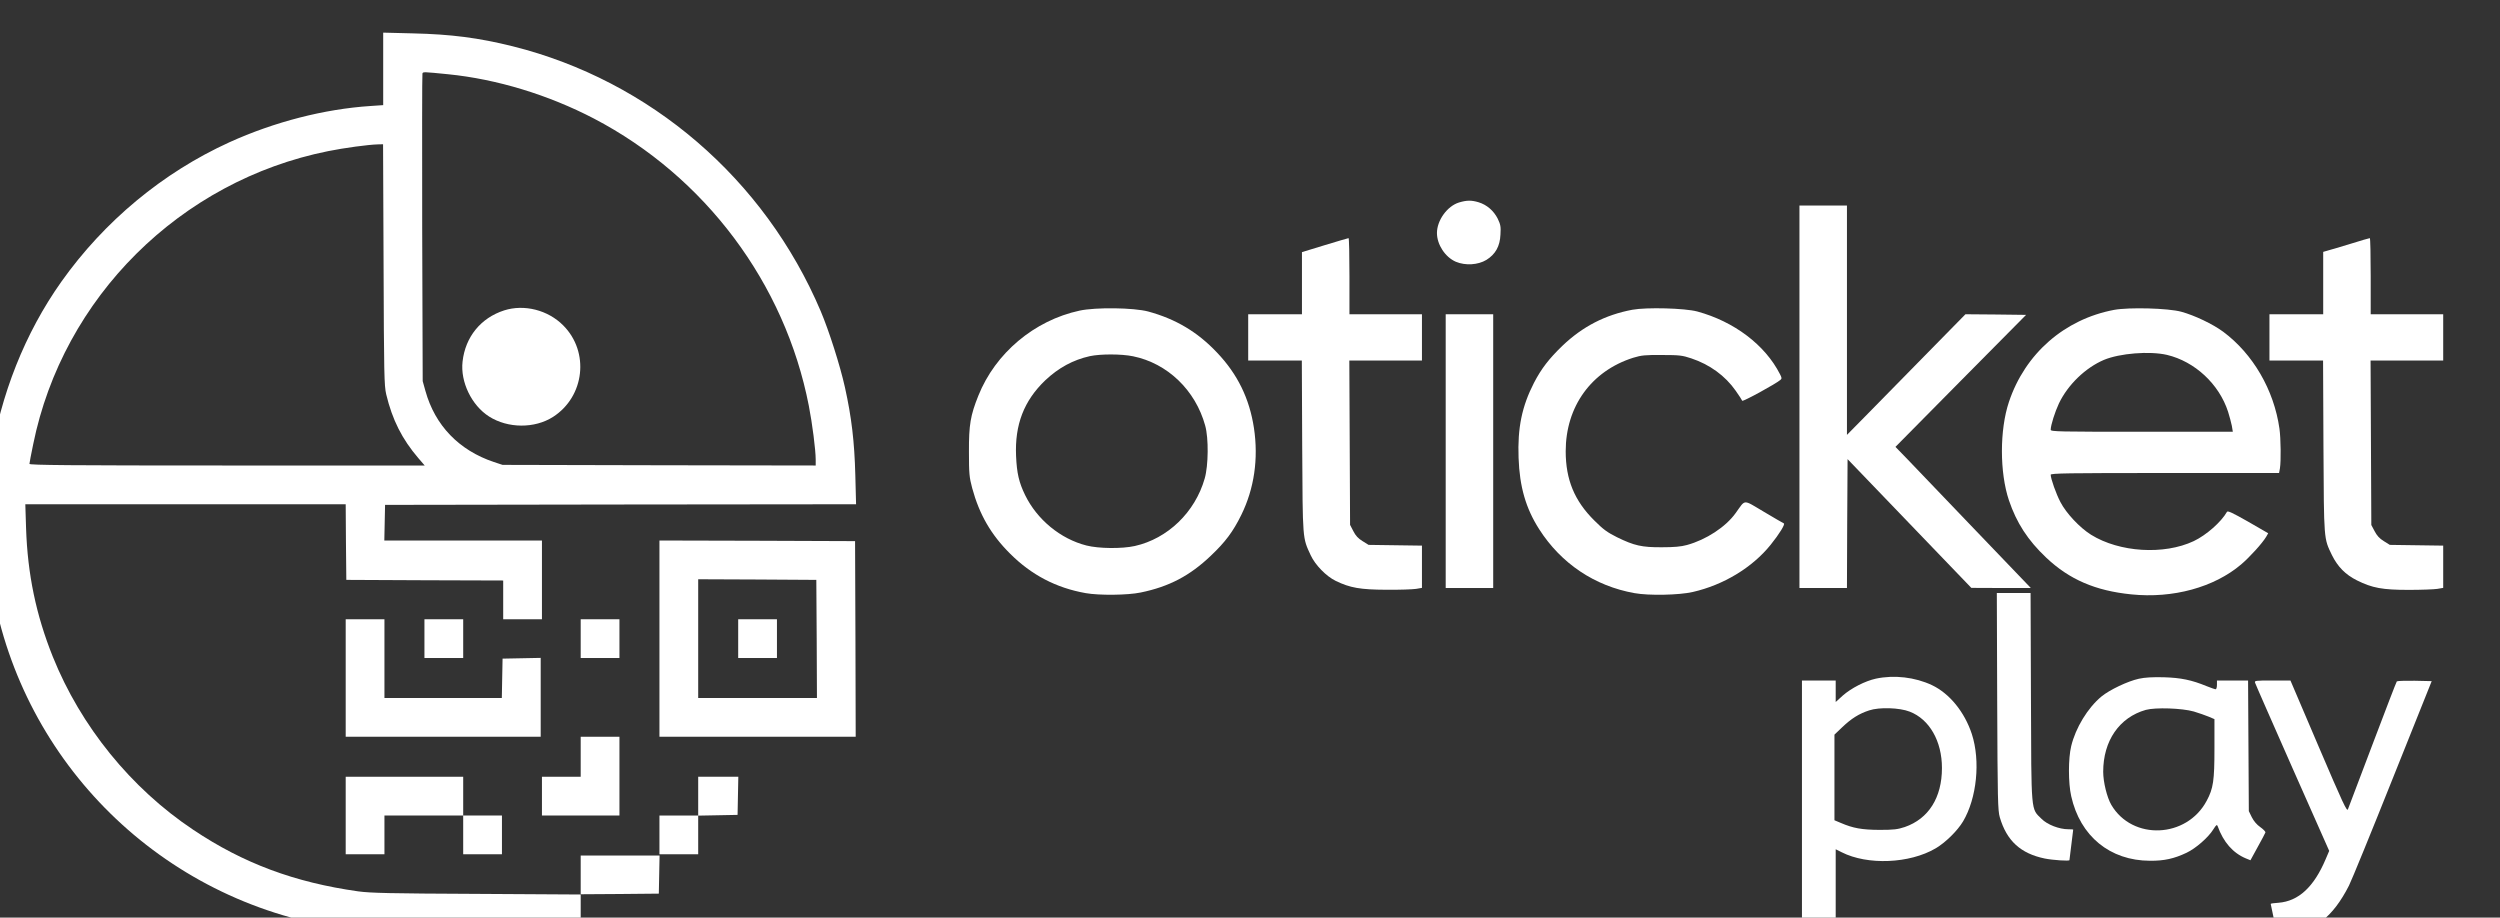 <?xml version="1.0" encoding="utf-8"?>
<svg xmlns="http://www.w3.org/2000/svg" viewBox="53.959 130.781 499.999 183.523" width="499.999px" height="183.523px">
  <rect x="53.959" y="130.781" width="499.999" height="183.523" fill="#333333" stroke="none"/>
  <g transform="matrix(0.025, 0, 0, -0.025, -94.152, 503.132)" fill="#fffff" stroke="none">
    <path d="M8990 14343 l0 -290 -102 -7 c-368 -24 -769 -127 -1128 -290 -532 -242 -1001 -631 -1345 -1116 -291 -411 -485 -900 -567 -1425 -26 -168 -36 -587 -19 -772 133 -1420 1159 -2595 2551 -2922 348 -82 491 -91 1422 -91 l768 0 0 155 0 155 313 2 312 3 3 153 3 152 -316 0 -315 0 0 -156 0 -156 -832 5 c-695 3 -852 7 -947 20 -511 72 -921 225 -1321 493 -498 332 -900 829 -1123 1384 -134 334 -202 660 -214 1028 l-6 192 1281 0 1282 0 2 -302 3 -303 628 -3 627 -2 0 -155 0 -155 155 0 155 0 0 315 0 315 -630 0 -631 0 3 143 3 142 1884 3 1884 2 -6 233 c-7 267 -30 463 -83 702 -39 176 -128 454 -194 610 -450 1059 -1364 1844 -2465 2119 -274 68 -492 96 -797 103 l-238 6 0 -290z m520 -43 c390 -39 802 -165 1165 -354 889 -464 1529 -1318 1720 -2298 28 -143 55 -355 55 -431 l0 -47 -1252 2 -1253 3 -70 23 c-279 94 -470 292 -547 568 l-22 79 -4 1224 c-1 673 -1 1230 2 1237 5 14 5 14 206 -6z m-517 -1522 c3 -881 5 -969 21 -1038 49 -205 127 -359 258 -512 l50 -58 -1581 0 c-1258 0 -1581 3 -1581 13 0 6 13 77 30 157 238 1175 1177 2108 2360 2345 128 26 321 52 397 54 l42 1 4 -962z"/>
    <path d="M9958 12411 c-187 -60 -311 -212 -333 -409 -19 -162 72 -351 212 -440 151 -96 365 -97 512 -3 253 163 293 520 81 732 -122 123 -312 171 -472 120z"/>
    <path d="M17596 13274 c-94 -29 -176 -143 -176 -244 0 -93 66 -193 151 -230 77 -32 177 -26 245 15 72 45 108 109 112 202 4 64 1 80 -22 128 -32 63 -87 111 -153 131 -57 17 -94 17 -157 -2z"/>
    <path d="M20320 11720 l0 -1530 190 0 190 0 2 515 3 516 495 -515 495 -515 238 -1 238 0 -443 462 c-244 255 -487 509 -541 565 l-99 102 522 528 523 528 -242 3 -243 2 -326 -332 c-179 -183 -393 -400 -474 -483 l-148 -150 0 918 0 917 -190 0 -190 0 0 -1530z"/>
    <path d="M16523 12933 l-183 -56 0 -249 0 -248 -215 0 -215 0 0 -185 0 -185 215 0 214 0 3 -687 c4 -757 2 -728 68 -871 36 -78 124 -168 200 -205 115 -56 197 -70 405 -71 105 -1 211 3 238 7 l47 8 0 169 0 169 -213 3 -214 3 -48 30 c-35 21 -56 44 -74 80 l-26 50 -3 658 -3 657 291 0 290 0 0 185 0 185 -290 0 -290 0 0 305 c0 168 -3 305 -7 304 -5 0 -90 -26 -190 -56z"/>
    <path d="M24730 12944 c-80 -24 -162 -49 -182 -54 l-38 -11 0 -249 0 -250 -215 0 -215 0 0 -185 0 -185 215 0 214 0 3 -687 c4 -758 2 -733 68 -870 46 -93 108 -156 200 -202 123 -61 203 -76 415 -76 99 0 201 4 228 8 l47 8 0 169 0 169 -213 3 -214 3 -48 30 c-35 21 -56 45 -74 80 l-26 49 -3 658 -3 658 291 0 290 0 0 185 0 185 -290 0 -290 0 0 305 c0 168 -3 305 -7 304 -5 0 -73 -20 -153 -45z"/>
    <path d="M14561 12409 c-362 -78 -674 -340 -810 -681 -63 -157 -76 -233 -75 -448 0 -177 3 -204 26 -291 57 -210 150 -372 303 -524 170 -170 368 -274 605 -316 107 -19 335 -17 440 5 228 47 393 134 561 294 117 111 178 193 244 327 103 210 138 448 101 695 -36 236 -131 431 -296 604 -156 165 -330 268 -550 328 -116 31 -420 35 -549 7z m427 -365 c276 -56 500 -271 578 -555 28 -100 26 -319 -4 -423 -77 -270 -296 -481 -559 -540 -104 -23 -288 -21 -387 4 -208 53 -395 207 -491 404 -49 101 -66 174 -72 312 -11 251 63 442 233 605 107 101 223 164 358 194 85 18 251 18 344 -1z"/>
    <path d="M18983 12416 c-218 -41 -399 -135 -559 -288 -107 -103 -169 -183 -228 -297 -96 -187 -132 -359 -123 -600 8 -231 58 -404 165 -571 176 -275 444 -454 762 -511 116 -21 356 -16 466 9 246 56 476 195 623 377 71 88 119 167 106 172 -6 2 -77 44 -160 93 -171 101 -144 102 -225 -10 -80 -112 -237 -214 -390 -256 -47 -13 -103 -18 -200 -18 -161 -1 -222 13 -359 80 -78 39 -110 62 -181 133 -160 158 -230 328 -230 555 0 358 205 642 540 748 66 20 94 23 230 22 140 0 163 -3 235 -27 147 -49 271 -139 355 -259 27 -38 50 -74 52 -80 4 -10 274 138 306 167 12 10 11 18 -4 46 -119 234 -367 421 -661 501 -100 27 -406 35 -520 14z"/>
    <path d="M22837 12415 c-397 -75 -712 -350 -841 -736 -75 -223 -75 -565 0 -788 61 -180 151 -319 298 -458 185 -175 394 -265 681 -294 333 -34 662 56 879 240 69 59 169 169 200 221 l16 28 -161 93 c-127 72 -163 89 -169 78 -46 -81 -165 -186 -266 -234 -238 -112 -594 -90 -821 51 -90 56 -199 172 -245 261 -34 64 -78 188 -78 219 0 12 139 14 914 14 l913 0 7 38 c9 57 7 239 -4 317 -44 310 -212 598 -450 775 -84 62 -229 131 -335 160 -106 29 -418 37 -538 15z m423 -360 c223 -53 417 -233 489 -455 11 -36 25 -86 30 -112 l8 -48 -728 0 c-663 0 -729 1 -729 16 0 36 34 143 66 211 72 150 212 285 360 348 127 53 365 72 504 40z"/>
    <path d="M17490 11285 l0 -1095 190 0 190 0 0 1095 0 1095 -190 0 -190 0 0 -1095z"/>
    <path d="M11200 9785 l0 -785 785 0 785 0 -2 783 -3 782 -782 3 -783 2 0 -785z m1258 -2 l2 -473 -475 0 -475 0 0 475 0 475 473 -2 472 -3 3 -472z"/>
    <path d="M11830 9785 l0 -155 155 0 155 0 0 155 0 155 -155 0 -155 0 0 -155z"/>
    <path d="M21902 9283 c3 -793 5 -873 21 -928 55 -187 166 -289 359 -329 64 -13 198 -22 198 -13 0 1 7 56 15 122 8 65 15 121 15 122 0 2 -18 3 -39 3 -73 0 -169 37 -215 84 -85 84 -81 32 -84 974 l-3 832 -135 0 -135 0 3 -867z"/>
    <path d="M8690 9470 l0 -470 780 0 780 0 0 315 0 316 -152 -3 -153 -3 -3 -157 -3 -158 -469 0 -470 0 0 315 0 315 -155 0 -155 0 0 -470z"/>
    <path d="M9320 9785 l0 -155 155 0 155 0 0 155 0 155 -155 0 -155 0 0 -155z"/>
    <path d="M10570 9785 l0 -155 155 0 155 0 0 155 0 155 -155 0 -155 0 0 -155z"/>
    <path d="M20932 9465 c-87 -19 -198 -76 -266 -136 l-56 -51 0 86 0 86 -135 0 -135 0 0 -1005 0 -1005 135 0 135 0 0 330 0 330 48 -24 c207 -105 543 -91 751 31 79 46 175 141 220 216 110 186 140 483 70 699 -58 176 -178 324 -319 391 -136 64 -302 83 -448 52z m270 -264 c158 -61 258 -236 258 -451 0 -237 -107 -406 -297 -472 -58 -19 -87 -23 -203 -23 -141 1 -210 13 -310 56 l-50 21 0 343 0 342 63 60 c71 68 134 108 215 134 80 27 243 22 324 -10z"/>
    <path d="M23035 9464 c-88 -19 -235 -89 -299 -142 -110 -91 -207 -251 -242 -397 -24 -98 -24 -295 0 -400 71 -320 310 -516 630 -517 114 -1 194 17 293 64 72 34 173 121 214 187 24 38 29 41 35 25 45 -126 122 -214 225 -257 l37 -15 58 106 c33 59 60 111 62 117 1 6 -17 25 -41 42 -28 19 -53 49 -68 79 l-24 49 -3 523 -3 522 -124 0 -125 0 0 -35 c0 -19 -5 -35 -10 -35 -6 0 -38 11 -73 25 -119 49 -205 67 -342 71 -91 2 -151 -1 -200 -12z m440 -262 c39 -12 92 -30 118 -41 l47 -20 0 -233 c0 -260 -9 -321 -62 -420 -160 -301 -595 -319 -763 -33 -35 60 -65 183 -65 265 0 248 129 435 341 495 77 21 289 14 384 -13z"/>
    <path d="M23965 9432 c3 -11 138 -317 299 -682 l294 -663 -29 -68 c-94 -221 -216 -334 -376 -347 -35 -2 -63 -6 -63 -9 0 -2 11 -55 25 -119 14 -64 25 -118 25 -121 0 -3 35 -3 78 0 220 17 369 133 498 386 20 39 177 423 349 854 l313 782 -136 3 c-74 1 -139 -1 -143 -5 -4 -4 -91 -231 -194 -503 -103 -272 -192 -506 -197 -520 -8 -22 -38 42 -235 503 l-225 527 -145 0 c-136 0 -144 -1 -138 -18z"/>
    <path d="M10570 8840 l0 -160 -155 0 -155 0 0 -155 0 -155 310 0 310 0 0 315 0 315 -155 0 -155 0 0 -160z"/>
    <path d="M8690 8370 l0 -310 155 0 155 0 0 155 0 155 315 0 315 0 0 -155 0 -155 155 0 155 0 0 155 0 155 -155 0 -155 0 0 155 0 155 -470 0 -470 0 0 -310z"/>
    <path d="M11510 8525 l0 -155 -155 0 -155 0 0 -155 0 -155 155 0 155 0 0 155 0 154 158 3 157 3 3 153 3 152 -161 0 -160 0 0 -155z"/>
  </g>
</svg>